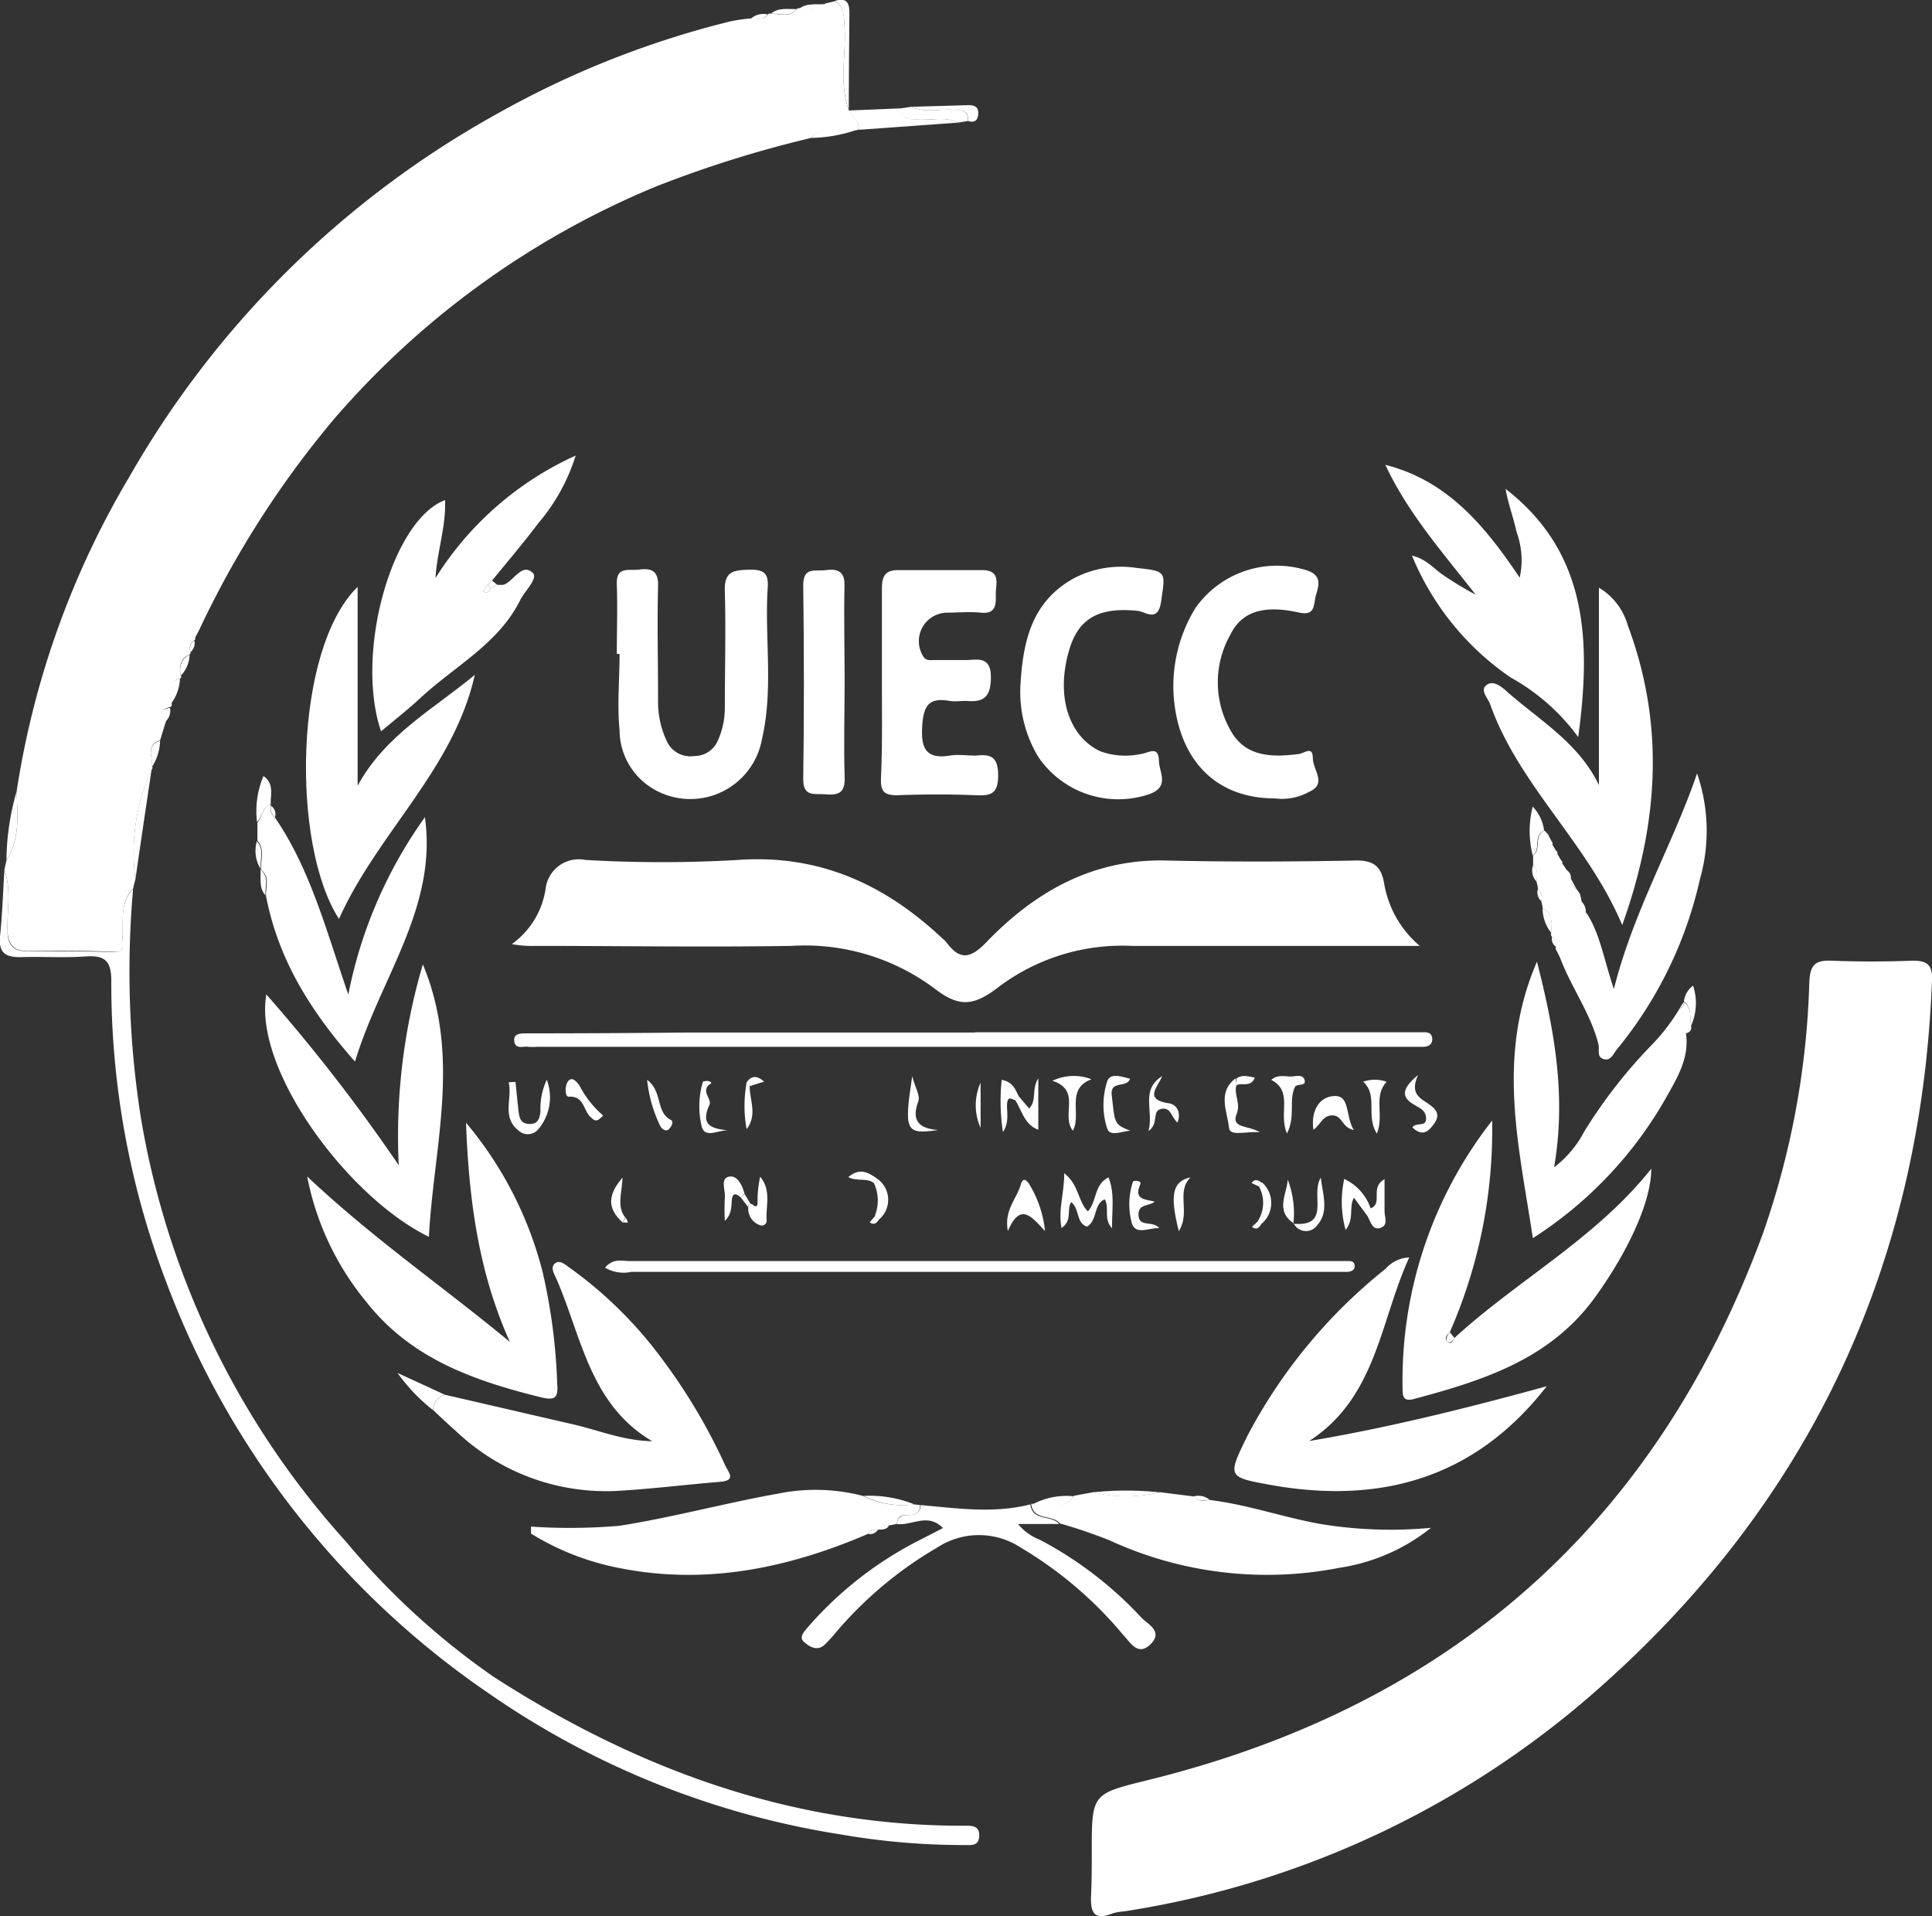 <svg xmlns="http://www.w3.org/2000/svg" viewBox="0 0 140.95 139.78"><rect x="0" y="0" width="140.95" height="139.78" fill="#333333" stroke="none"/><defs><style>.cls-1{fill:#fff;}</style></defs><g id="Layer_2" data-name="Layer 2"><g id="Layer_1-2" data-name="Layer 1"><path class="cls-1" d="M9.88,64.13c-.06.24-.12.47-.17.7-1,1-.68,2.36-.78,3.6,0,.42.3,1.06-.68,1-2.08-.09-4.16-.08-6.25-.06-1,0-1.41-.46-1.45-1.47-.05-1.49.3-3-.23-4.46l.15-.69c1-1.57.81-3.31.74-5A63.65,63.65,0,0,1,9.42,34.81,69.94,69.94,0,0,1,36.36,8.25,67.68,67.68,0,0,1,53.28,1.56a13,13,0,0,1,1.54-.22c.43,0,.88.15,1.2-.29A.19.19,0,0,1,56.24,1c.65,0,1.35.3,1.88-.33L58.2.6l.09,0c.65,0,1.37.34,1.9-.34L60.9.09c.73.41.65,1.1.71,1.8.15,2-.43,4.12.31,6.13v0c.23.47.78.79.72,1.41l-.08.06-.09,0c-1.15,0-2.35-.37-3.33.58a83.77,83.77,0,0,0-11.22,3.51,62.52,62.52,0,0,0-23.56,17A70.39,70.39,0,0,0,14.51,46l-.28.52a.11.11,0,0,1-.05.17.75.75,0,0,0-.29.87.14.14,0,0,1-.06.18c-.7.31-.75.89-.65,1.54a.15.15,0,0,1,0,.2c-1.14.29-.56,1.18-.66,1.84a.23.23,0,0,1-.07.25c-.72.16-.87.5-.33,1L11.68,54c-1.09.37-.51,1.24-.59,1.91q.08.12,0,.18A14.53,14.53,0,0,0,9.88,64.13Z"/><path class="cls-1" d="M79.65,135.14c0-4.37,0-4.27,4.23-5.32,21.87-5.43,36.9-18.58,44.73-39.83A60.38,60.38,0,0,0,132,71.62c.06-1.24.44-1.59,1.63-1.54,2,.08,4,.07,5.92,0,1,0,1.44.27,1.4,1.37-.76,20.68-8.81,38-24.28,51.69A67.74,67.74,0,0,1,82,139.43a4,4,0,0,0-.85.15c-1.38.57-1.6-.15-1.55-1.3S79.65,136.19,79.65,135.14Z"/><path class="cls-1" d="M103.58,69c-7.3,0-14.15,0-21,0A15,15,0,0,0,72.85,72c-1.85,1.43-2.91,1.48-4.71.08A15.81,15.81,0,0,0,57.73,69c-6.21.1-12.43,0-18.64,0a8.26,8.26,0,0,1-1.75-.13,6.07,6.07,0,0,0,2.46-4,2.44,2.44,0,0,1,2.91-2.14,96.28,96.28,0,0,0,11.14,0c5.94-.42,10.74,1.8,14.93,5.75a1.88,1.88,0,0,1,.25.24c1,1.36,1.78,1.23,3-.06,3.52-3.63,7.7-6,13-5.89,4.64.11,9.29.09,13.94,0,1.25,0,1.79.45,2,1.61A7.62,7.62,0,0,0,103.58,69Z"/><path class="cls-1" d="M.32,63.46c.53,1.46.18,3,.23,4.46,0,1,.41,1.48,1.45,1.47,2.09,0,4.17,0,6.25.06,1,0,.65-.6.68-1,.1-1.24-.24-2.56.78-3.6a68.67,68.67,0,0,0,.56,16.64,61.15,61.15,0,0,0,15,31A54.19,54.19,0,0,0,36,122.31c10.25,6.61,21.36,10.76,33.74,10.87.23,0,.46,0,.7,0,.47,0,1,0,1,.69,0,.82-.57.72-1.08.72a52.16,52.16,0,0,1-9-.77,61.79,61.79,0,0,1-25.74-10.32,63.11,63.11,0,0,1-23.5-30,61.1,61.1,0,0,1-4-21.93c0-1.5-.48-1.9-1.89-1.8-1.56.11-3.13,0-4.7.05C.38,69.84-.1,69.5,0,68.32.17,66.71.22,65.08.32,63.46Z"/><path class="cls-1" d="M112.85,101.11c-5.2,6.7-12.1,8.67-20.21,7.2-3.08-.56-3.09-.59-1.67-3.5a38.36,38.36,0,0,1,10.11-12.25,2.4,2.4,0,0,1,1.73-.83c-2.14,4.68-2.38,10.2-7.3,13.39,5.93-1,11.65-2.44,17.34-4Z"/><path class="cls-1" d="M32.45,101.74l9.35,2.16c1.88.43,3.69,1.2,5.78,1.23-4.57-2.7-5.15-7.66-7-11.87-.17-.39-.44-.81-.09-1.1s.77.11,1.07.32a30.26,30.26,0,0,1,6.77,6.69,42.28,42.28,0,0,1,4.59,7.75c.21.46.82,1.07-.35,1.17-2.54.21-5.08.53-7.62.67a15.89,15.89,0,0,1-11.7-4.38c-.56-.49-1.1-1-1.64-1.51A1.16,1.16,0,0,1,32.45,101.74Z"/><path class="cls-1" d="M106.11,97.6c4.63-4.25,10.33-7.26,14.36-12.35,0,2.48-1.79,6.18-4.08,9.35-3.27,4.54-8.13,6.08-13.15,7.43-.53.15-.91.14-.91-.56a30.74,30.74,0,0,1,6.53-19.73,36.72,36.72,0,0,1-3.09,15.44c-.21.19-.43.45-.17.69S106,97.81,106.11,97.6Z"/><path class="cls-1" d="M34,81.9a27.41,27.41,0,0,1,5.6,10.94,42.28,42.28,0,0,1,1.05,8.08c.08,1-.09,1.28-1.22,1-4.84-1.2-9.44-2.81-12.68-6.92a20.48,20.48,0,0,1-4.34-9.18c4.84,4.56,9.94,8.05,14.79,12.07C34.88,92.76,34.2,87.38,34,81.9Z"/><path class="cls-1" d="M115.14,53.77a15.22,15.22,0,0,0-4.93-4.35,20,20,0,0,1-7.2-8.89c1.08.25,1.62,1,2.36,1.47a23.51,23.51,0,0,0,2.29,1.38c-2.34-3-4.93-5.91-6.59-9.47,4.52,1.14,7.26,4.44,9.8,8.23a5.93,5.93,0,0,0-.23-3.33c-.22-1.05-.62-2.07-.8-3.15C115.83,40.31,116.09,46.7,115.14,53.77Z"/><path class="cls-1" d="M36.26,42.65a1.64,1.64,0,0,0,.5,0c.74-.28,1.31-1.6,2.1-.87.43.4-.58,1.33-.91,2C36.35,47,33.1,48.63,30.58,51c-.88.81-1.84,1.56-2.78,2.35-1.93-5.69.78-15.41,4.67-16.87.08,1.91-.58,3.73-.7,5.69A23.51,23.51,0,0,1,42,33.23a14.06,14.06,0,0,1-2.73,4.94C38.2,39.59,37,41,35.9,42.35l-.31.31-.39.45c.29.18.49.12.61-.21Z"/><path class="cls-1" d="M26.09,42.81V57.32c2-3.69,5.53-5.59,8.55-8.09-1.55,6.91-7.08,11.5-9.91,17.8C21.23,61.64,21.43,47.36,26.09,42.81Z"/><path class="cls-1" d="M116.65,57.27V42.87a4.67,4.67,0,0,1,2.11,2.76c2.69,7.21,2.27,14.37-.41,21.85-2.53-6-7.54-10.18-9.64-16.12-.16-.45-.76-1-.27-1.38s1.06.07,1.48.45C112.28,52.53,115.15,54.15,116.65,57.27Z"/><path class="cls-1" d="M45,47.7c0-1.69.06-3.37,0-5.05-.06-1.38.86-1,1.63-1.1s1.41,0,1.38,1.15c-.07,2.78,0,5.56,0,8.35a6.69,6.69,0,0,0,.63,3,1.88,1.88,0,0,0,2,1.1A1.85,1.85,0,0,0,52.38,54a5.79,5.79,0,0,0,.5-2.35c0-2.84.08-5.68,0-8.52-.05-1.44.6-1.54,1.77-1.57S56.1,41.88,56,43c-.21,3.63.43,7.31-.41,10.91a5.31,5.31,0,0,1-7.91,3.65,5,5,0,0,1-2.48-4.31c-.18-1.83,0-3.7,0-5.55Z"/><path class="cls-1" d="M29.09,85a44.21,44.21,0,0,1,1.76-14.65c2.82,6.76.78,13.31.44,19.87C25.39,87.36,18.47,78,19.43,72.54A127.62,127.62,0,0,1,29.09,85Z"/><path class="cls-1" d="M88.27,109.42c2.7.33,5.28,1.24,8,1.74a31.54,31.54,0,0,0,8.13.29,14,14,0,0,1-6.65,2.91,27.46,27.46,0,0,1-16.81-2,37.4,37.4,0,0,0-3.61-1.23c-.56-.69-1.94-.16-2.1-1.43h.13c1-.07,2.2.58,3-.59l1.41-.26a10.07,10.07,0,0,0,4.85,0l2.46.31C87.39,109.57,87.84,109.46,88.27,109.42Z"/><path class="cls-1" d="M123,75.39c.27,1.8-.68,3.3-1.47,4.72a29.38,29.38,0,0,1-9.7,10.21c-1-6.69-2.7-13.22.3-20.17,1.3,5.1,2.14,9.83,1.25,15a7.78,7.78,0,0,0,2.2-2.61,36.74,36.74,0,0,1,4.78-6.17,14.52,14.52,0,0,0,2.19-2.82.4.4,0,0,0,.31-.45v0c.6.47.41,1.17.52,1.78V75Z"/><path class="cls-1" d="M65.42,111.17l-.52.1a.76.76,0,0,0-.86.31h0a.7.7,0,0,0-.71.31c-5.86,2.52-11.9,3.77-18.26,2.47a19.11,19.11,0,0,1-6.33-2.49l0-.51a42.15,42.15,0,0,0,6.46-.06c3.87-.61,7.68-1.65,11.54-2.34a13.73,13.73,0,0,1,6.21.16,6.45,6.45,0,0,0,3.72.62l.46.05c0,.6-.41.75-.92.73S65.48,110.68,65.42,111.17Z"/><path class="cls-1" d="M64.34,49.78c0-2.26,0-4.53,0-6.79,0-.93.2-1.41,1.21-1.4,2,0,4.07,0,6.1,0,1.38,0,1,1,1,1.71s.08,1.52-1.11,1.39c-.81-.08-1.63,0-2.44,0a2.08,2.08,0,0,0-1.78,3.13c.22.43.57.32.89.33.75,0,1.51,0,2.26,0s1.83-.36,1.82,1.25c0,1.43-.51,1.85-1.79,1.73-.41,0-.83.06-1.22,0-1.53-.27-1.91.36-2,1.86s.21,2.42,2,2.13c.62-.11,1.28,0,1.91,0,1.11-.13,1.63.1,1.63,1.44s-.51,1.5-1.63,1.45c-1.91-.08-3.83-.07-5.75,0-.92,0-1.19-.26-1.17-1.18C64.38,54.43,64.34,52.11,64.34,49.78Z"/><path class="cls-1" d="M113.23,68.34a.26.26,0,0,1-.06-.29c0-.69.16-1.4-.63-1.81,0-.17-.07-.34-.1-.51a.84.84,0,0,0-.24-.88c0-.18-.07-.36-.1-.54,0-.43.14-.86-.25-1.2l0-.71c.64-.44,0-1.46.83-1.81l.25.26.26.51a.27.27,0,0,1,.07.26l.26.44a.2.2,0,0,1,.1.23l.27.47a.17.17,0,0,1,.08.21l.32.48h0a.67.67,0,0,0,.35.7h0a.63.63,0,0,0,.37.69h0l.26.37.12.54c0,.34,0,.67.35.84,1,1.54,1.25,3.33,2,5.56,1.46-5.78,4.29-10.52,6.07-15.73a12.86,12.86,0,0,1,.21,7.71A29.77,29.77,0,0,1,118,76.5c-.28.32-.46.92-1,.76s-.29-.7-.38-1.07c-.57-2.27-2-4.17-2.8-6.32l-.24-.49a.32.32,0,0,1-.07-.31A.72.72,0,0,0,113.23,68.34Z"/><path class="cls-1" d="M19.75,58.64l0,.14a.81.81,0,0,0,.29.83c2.59,3.77,3.73,8.17,5.37,12.94A33.22,33.22,0,0,1,31,59.61c.92,6.6-3.24,11.69-5.1,17.83-3.29-3.72-5.63-7.52-6.5-12.13,0-.64.3-1.35-.36-1.87v-.13c0-.66.28-1.36-.26-2V60C19.14,59.57,19.15,58.88,19.75,58.64Z"/><path class="cls-1" d="M93,58.24c-4.33,0-7-2.82-7.37-7.41a10.88,10.88,0,0,1,1.58-6.47,7.26,7.26,0,0,1,8.15-2.75c1.11.38.85,1.11.65,1.79s0,1.56-1.25,1.28c-1.94-.42-4-.44-5,1.62a7.07,7.07,0,0,0,.11,7.14c1.08,1.79,3,1.8,4.81,1.57.44,0,1.09-.69,1.1.31,0,.82,1.06,1.87-.27,2.44A4.08,4.08,0,0,1,93,58.24Z"/><path class="cls-1" d="M74.45,49.92c.19-3.15.82-6.06,3.94-7.76a7.45,7.45,0,0,1,4.54-.73c2.22.24,2.09.27,1.78,2.44-.22,1.58-1.13.75-1.71.69-2.82-.29-4.33.54-5,2.87-1,3.39,0,6.32,2.29,7.38a5.34,5.34,0,0,0,2.9.2c.59-.06,1.32-.67,1.36.47,0,.84.83,1.9-.7,2.45a7.05,7.05,0,0,1-8.09-2.7A9.14,9.14,0,0,1,74.45,49.92Z"/><path class="cls-1" d="M71.16,75.3h32.75c.31,0,.55.08.58.46s-.24.6-.64.6H39.22a5.45,5.45,0,0,1-.7,0c-.35-.06-.92.22-1-.41s.59-.56,1-.57q5.74,0,11.5-.06,10.53,0,21.08,0Z"/><path class="cls-1" d="M65.42,111.17c.06-.49.37-.66.83-.65s.9-.13.92-.73c2.67.24,5.35.63,8-.05.16,1.27,1.54.74,2.1,1.43h-3a3.81,3.81,0,0,0,1.57,1.14A27.63,27.63,0,0,1,83.27,118c.45.47,1.61,1,.68,1.93s-1.48-.12-2-.66a28.93,28.93,0,0,0-7.5-6.39,5.55,5.55,0,0,0-6.06,0A28.52,28.52,0,0,0,61,119.06a11.4,11.4,0,0,1-.81.89c-.57.55-1.14.17-1.54-.18s.06-.8.33-1.12a26.85,26.85,0,0,1,8.2-6.35l1.61-.83C67.7,110.32,66.51,111.32,65.42,111.17Z"/><path class="cls-1" d="M61.62,49.68c0,2.32-.07,4.65,0,7,.05,1.2-.47,1.34-1.43,1.26-.78-.06-1.61.22-1.59-1.13.07-4.71.06-9.41,0-14.12,0-1.37.87-1,1.63-1.1s1.43,0,1.38,1.15C61.56,45,61.62,47.36,61.62,49.68Z"/><path class="cls-1" d="M44.14,92.47c.62-.71,1.24-.48,1.78-.48H97.1c.41,0,.82,0,1.22,0,.23,0,.48,0,.51.33s-.26.45-.56.46c-.46,0-.92,0-1.39,0H46.05A2.65,2.65,0,0,1,44.14,92.47Z"/><path class="cls-1" d="M79.37,88.37c.68-.79.43-1.94,1.5-2.49.48,1.2.24,2.38.26,3.72-.66-.72-.16-1.47-.53-2.12-.85.37-.51,1.55-1.3,2-.81-.27-.52-1.3-1.15-1.79-.36.53.12,1.34-.71,1.89-.25-1.39.21-2.53.2-4C78.75,86.46,78.62,87.63,79.37,88.37Z"/><path class="cls-1" d="M62.65,9.47c.06-.62-.49-.94-.72-1.41l3.86-.16c0,.86.58.78,1.16.82,1,.08,2-.25,3,.22Z"/><path class="cls-1" d="M37.61,78.92c.07.71.14,1.43.22,2.14.06.49.16.92.8.93s.74-.43.8-.91a5,5,0,0,1,.46-2.32,3.62,3.62,0,0,1-.62,3.62,1,1,0,0,1-1.43.1c-1.27-1-.44-2.36-.73-3.53Z"/><path class="cls-1" d="M76.24,89.8c-1-1.07-1.8-2.12-2.71,0-.29-1.53.64-2.34.93-3.36.18-.65.49-.33.73.11A8.13,8.13,0,0,1,76.24,89.8Z"/><path class="cls-1" d="M82.47,82.49c-.59,0-1.48.48-1.7-.18a5.59,5.59,0,0,1,0-3.41c.21-.66,1-.38,1.67-.21-.24.73-1.47.06-1.33,1.23C81.35,82,81.27,82,82.47,82.49Z"/><path class="cls-1" d="M95.82,82.41c-.2-1.36.42-2.44,1.56-2.46s.77,1.52,1.39,2.48c-.84-.16-.84-1-1.47-1.06C96.5,81.29,96.36,82.05,95.82,82.41Z"/><path class="cls-1" d="M79.63,78.73c-1.91.71-.7,2.55-1.36,3.75-.89-1.15.65-2.94-1.49-3.64A3.6,3.6,0,0,1,79.63,78.73Z"/><path class="cls-1" d="M93.89,82.68c-.64-1.47.48-3.06-1.15-3.91.47-.4,1-.25,1.38-.24s.93-.22,1.06.26-.58.23-.71.51C94,80.28,94.54,81.45,93.89,82.68Z"/><path class="cls-1" d="M84.24,87.66c-.44.35-1.17.15-1.18.92,0,1,1,.42,1.51,1-.83,0-1.73.53-2-.37a5.25,5.25,0,0,1,.08-3c0-.11.69-.12.54.19C82.68,87.55,83.6,87.47,84.24,87.66Z"/><path class="cls-1" d="M99.78,88.73l-1-1.36c-.4.7.05,1.52-.61,2.35A7.74,7.74,0,0,1,98.07,86,3.68,3.68,0,0,1,100,88.16Z"/><path class="cls-1" d="M69.93,8.94c-1-.47-2-.14-3-.22-.58,0-1.18,0-1.16-.82l.71-.11c1,.47,2,.14,3,.22.58,0,1.19,0,1.14.82Z"/><path class="cls-1" d="M9.88,64.13a14.53,14.53,0,0,1,1.18-8Q10.46,60.13,9.88,64.13Z"/><path class="cls-1" d="M103.45,78.42c-.61,1.38.15,1.68.79,2.12s.82.84.37,1.46-.88.89-1.57.24c.27-.41,1,0,1-.62s-.42-.76-.81-1C102.27,80.09,102.16,79.49,103.45,78.42Z"/><path class="cls-1" d="M74.35,80l.73.86c.59-.59.15-1.39.67-2.2v3.75c-1-.35-1.2-1.39-1.68-2.16Z"/><path class="cls-1" d="M90.2,79.17c-.2.71.36,1.34,0,2.14-.37,1,.85.77,1.71,1.28-1.08-.07-2.19.33-2.25-.33-.11-1.16-.87-2.57.47-3.59C90.19,78.84,90.2,79,90.2,79.17Z"/><path class="cls-1" d="M94.36,89.27c2.79.23,1.21-2.13,2-3.36.16,1.31.61,2.49-.28,3.49a1,1,0,0,1-1.7-.16Z"/><path class="cls-1" d="M54.75,87.81c.19,0,.5.49.52-.12a7.81,7.81,0,0,1,.19-1.85c.83,1,.4,2.11.47,3.17a.35.35,0,0,1-.46.37,1.27,1.27,0,0,1-.88-1.32A.22.22,0,0,1,54.75,87.81Z"/><path class="cls-1" d="M68.45,82.43c-2.39.34-2.51.11-1.9-3.92.23.85.59,1.42.45,1.81C66.48,81.72,67,82.33,68.45,82.43Z"/><path class="cls-1" d="M85.91,81.89c-.46-.37-.47-1.15-1.19-1s-.14,1.08-.93,1.61c.4-1.49-.62-3,1-4-.35.85-1.4,1.73.59,2C85.86,80.64,86.18,81.13,85.91,81.89Z"/><path class="cls-1" d="M100.45,82.69c-.83-1.3.11-2.79-1-3.78a2.57,2.57,0,0,1,1.71,0C100.17,80,101,81.34,100.45,82.69Z"/><path class="cls-1" d="M61.92,8c-.74-2-.16-4.09-.31-6.13-.06-.7,0-1.39-.71-1.8.93-.3,1.09.21,1.07,1C61.94,3.39,61.93,5.7,61.92,8Z"/><path class="cls-1" d="M32.45,101.74a1.16,1.16,0,0,0-.85,1.13A13.23,13.23,0,0,1,29,100.15Z"/><path class="cls-1" d="M86,89.81c-.68-2.7-.45-3.63.86-3.93C85.77,86.94,86.88,88.43,86,89.81Z"/><path class="cls-1" d="M112.65,60.59c-.84.35-.19,1.37-.83,1.81a7.24,7.24,0,0,1,0-3.56A3.08,3.08,0,0,1,112.65,60.59Z"/><path class="cls-1" d="M54.05,87.36c-.22-.21-.53-.41-.63,0s.06,1.14-.54,1.7a15.88,15.88,0,0,1,0-1.69c.06-.53-.35-1.38.28-1.53s1,.63,1.16,1.25Z"/><path class="cls-1" d="M44,81.37a1.57,1.57,0,0,1-.33.3c-.25.14-.39,0-.58-.18-.54-.47-.45-1.56-1.61-1.49-.28,0-.29-.87,0-1.17s.61.1.8.36A7.15,7.15,0,0,0,44,81.37Z"/><path class="cls-1" d="M47.21,78.77c1.16.87.6,2.34,1.74,2.93.25.13,0,.55-.2.71s-.53-.11-.61-.33A10.11,10.11,0,0,1,47.21,78.77Z"/><path class="cls-1" d="M99.78,88.73l.18-.57c1-.36-.07-1.53,1.05-2.14,0,.88,0,1.62,0,2.35,0,.42.29,1-.29,1.2S100,89.15,99.78,88.73Z"/><path class="cls-1" d="M53.11,82.45c-.77,0-1.69.61-1.92-.29a6.29,6.29,0,0,1,.08-3.22c0-.07.34-.12.47-.06.34.13,0,.22-.06.29-.47.52.25,1,.08,1.42C51.11,82,51.8,82.34,53.11,82.45Z"/><path class="cls-1" d="M71.54,82.27a4,4,0,0,1,0-3.29Z"/><path class="cls-1" d="M70.63,8.83c.05-.86-.56-.78-1.14-.82-1-.08-2,.25-3-.22l4.17-.12c.37,0,.7.08.71.55S71.18,9,70.63,8.83Z"/><path class="cls-1" d="M94.39,89.24c-1.36-.9-.53-2.09-.44-3.19a6.92,6.92,0,0,1,.41,3.22Z"/><path class="cls-1" d="M1.21,57.74c.07,1.72.25,3.46-.74,5A18.61,18.61,0,0,1,1.21,57.74Z"/><path class="cls-1" d="M19.75,58.64c-.6.24-.61.93-1,1.32a6.59,6.59,0,0,1,.47-3.35C20,57.15,19.74,57.93,19.75,58.64Z"/><path class="cls-1" d="M74.07,80.26c-.24-.06-.52-.34-.59.19s.2,1.37-.31,2.13a14.83,14.83,0,0,1-.09-3.81c.87.16,1,.77,1.27,1.24Z"/><path class="cls-1" d="M54.69,79.21c0,1.05.58,2.11-.22,3.16a9.42,9.42,0,0,1,0-3.39Z"/><path class="cls-1" d="M45.42,89.17c-1.11-1-1.11-2,0-3.27-.06,1.16-.43,2.1.19,2.91Z"/><path class="cls-1" d="M64.09,86.05a1.88,1.88,0,0,1,0,2.94l-.27-.29a3,3,0,0,0-.05-2.37Z"/><path class="cls-1" d="M84.59,108.86a10.07,10.07,0,0,1-4.85,0A23.13,23.13,0,0,1,84.59,108.86Z"/><path class="cls-1" d="M78.33,109.15c-.82,1.17-2,.52-3,.59A5.19,5.19,0,0,1,78.33,109.15Z"/><path class="cls-1" d="M59.15,10.06c1-1,2.18-.62,3.33-.58A10.74,10.74,0,0,1,59.15,10.06Z"/><path class="cls-1" d="M92.08,86.26a2,2,0,0,1-.1,3.06l-.21-.25a2.5,2.5,0,0,0,.08-2.52Z"/><path class="cls-1" d="M66.71,109.74a6.45,6.45,0,0,1-3.72-.62A8.79,8.79,0,0,1,66.71,109.74Z"/><path class="cls-1" d="M123.37,74.83c-.11-.61.08-1.31-.52-1.78a1.67,1.67,0,0,1,.67-1.15A4.05,4.05,0,0,1,123.37,74.83Z"/><path class="cls-1" d="M63.79,86.33c-.51-.45-1.19-.11-1.91-.46.91-.77,1.56-.28,2.21.18Z"/><path class="cls-1" d="M12.47,51.34c.1-.66-.48-1.55.66-1.84A3.22,3.22,0,0,1,12.47,51.34Z"/><path class="cls-1" d="M11.09,55.94c.08-.67-.5-1.54.59-1.91A3.7,3.7,0,0,1,11.09,55.94Z"/><path class="cls-1" d="M90.2,79.17c0-.17,0-.33,0-.5.43-.3.84-.16,1.35-.06C91.23,79.38,90.58,78.93,90.2,79.17Z"/><path class="cls-1" d="M54.44,79c.34-.52.74-.6,1.31-.1l-1.06.33Z"/><path class="cls-1" d="M112.54,66.24c.79.41.67,1.12.63,1.81A2.89,2.89,0,0,1,112.54,66.24Z"/><path class="cls-1" d="M13.18,49.3c-.1-.65,0-1.23.65-1.54A2.27,2.27,0,0,1,13.18,49.3Z"/><path class="cls-1" d="M12.07,52.64c-.54-.55-.39-.89.33-1A1.06,1.06,0,0,1,12.07,52.64Z"/><path class="cls-1" d="M60.19.3c-.53.68-1.25.32-1.9.34C58.86.2,59.54.35,60.19.3Z"/><path class="cls-1" d="M58.12.66c-.53.63-1.23.32-1.88.33C56.81.53,57.48.68,58.12.66Z"/><path class="cls-1" d="M19,63.44c.66.52.33,1.23.36,1.87C18.87,64.75,19.05,64.08,19,63.44Z"/><path class="cls-1" d="M18.74,61.36c.54.59.24,1.29.26,2A2.51,2.51,0,0,1,18.74,61.36Z"/><path class="cls-1" d="M56,1.05c-.32.44-.77.34-1.2.29A1.41,1.41,0,0,1,56,1.05Z"/><path class="cls-1" d="M111.85,63.11c.39.34.29.77.25,1.2A1.18,1.18,0,0,1,111.85,63.11Z"/><path class="cls-1" d="M88.27,109.42c-.43,0-.88.15-1.22-.25A1.29,1.29,0,0,1,88.27,109.42Z"/><path class="cls-1" d="M20.06,59.61a.81.81,0,0,1-.29-.83A.73.73,0,0,1,20.06,59.61Z"/><path class="cls-1" d="M64.11,89c-.17.23-.37.39-.66.16l.39-.45Z"/><path class="cls-1" d="M92,89.32c-.16.26-.35.43-.66.17l.45-.42Z"/><path class="cls-1" d="M115,64.83a.63.63,0,0,1-.37-.69Z"/><path class="cls-1" d="M113.23,68.34a.72.72,0,0,1,.3.73A.69.69,0,0,1,113.23,68.34Z"/><path class="cls-1" d="M54.33,87.11l.42.7a.22.22,0,0,0-.16.25l-.54-.7Z"/><path class="cls-1" d="M112.2,64.85a.84.84,0,0,1,.24.88A.85.85,0,0,1,112.2,64.85Z"/><path class="cls-1" d="M114.6,64.14a.67.67,0,0,1-.35-.7A.67.67,0,0,1,114.6,64.14Z"/><path class="cls-1" d="M13.89,47.58a.75.75,0,0,1,.29-.87A.89.89,0,0,1,13.89,47.58Z"/><path class="cls-1" d="M91.85,86.55l-.54-.25c.24-.36.51-.2.77,0C92,86.36,91.93,86.45,91.85,86.55Z"/><path class="cls-1" d="M115.69,66.57c-.38-.17-.39-.5-.35-.84A1,1,0,0,1,115.69,66.57Z"/><path class="cls-1" d="M64,111.58a.76.76,0,0,1,.86-.31C64.7,111.6,64.36,111.58,64,111.58Z"/><path class="cls-1" d="M63.34,111.89a.7.7,0,0,1,.71-.31A.65.65,0,0,1,63.34,111.89Z"/><path class="cls-1" d="M14.23,46.54l.28-.52Z"/><path class="cls-1" d="M45.65,88.81l.17.37h-.4Z"/><path class="cls-1" d="M114.26,63.45l-.32-.48Z"/><path class="cls-1" d="M113.86,62.76l-.27-.47Z"/><path class="cls-1" d="M123,75.39l.39-.44C123.39,75.21,123.21,75.32,123,75.39Z"/><path class="cls-1" d="M113.6,69.38l.24.49Z"/><path class="cls-1" d="M122.85,73.09a.4.4,0,0,1-.31.45Z"/><path class="cls-1" d="M113.16,61.36l-.26-.51Z"/><path class="cls-1" d="M115.22,65.19l-.26-.37Z"/><path class="cls-1" d="M113.49,62.06l-.26-.44Z"/><polygon class="cls-1" points="112.85 101.1 112.89 101.06 112.85 101.11 112.85 101.1"/><path class="cls-1" d="M106.11,97.6c-.11.21-.33.43-.51.27s0-.5.17-.69Z"/><path class="cls-1" d="M35.81,42.9c-.12.33-.32.39-.61.21l.39-.45A1.7,1.7,0,0,0,35.81,42.9Z"/><path class="cls-1" d="M36.26,42.65l-.45.25a1.7,1.7,0,0,1-.22-.24l.31-.31Z"/></g></g></svg>